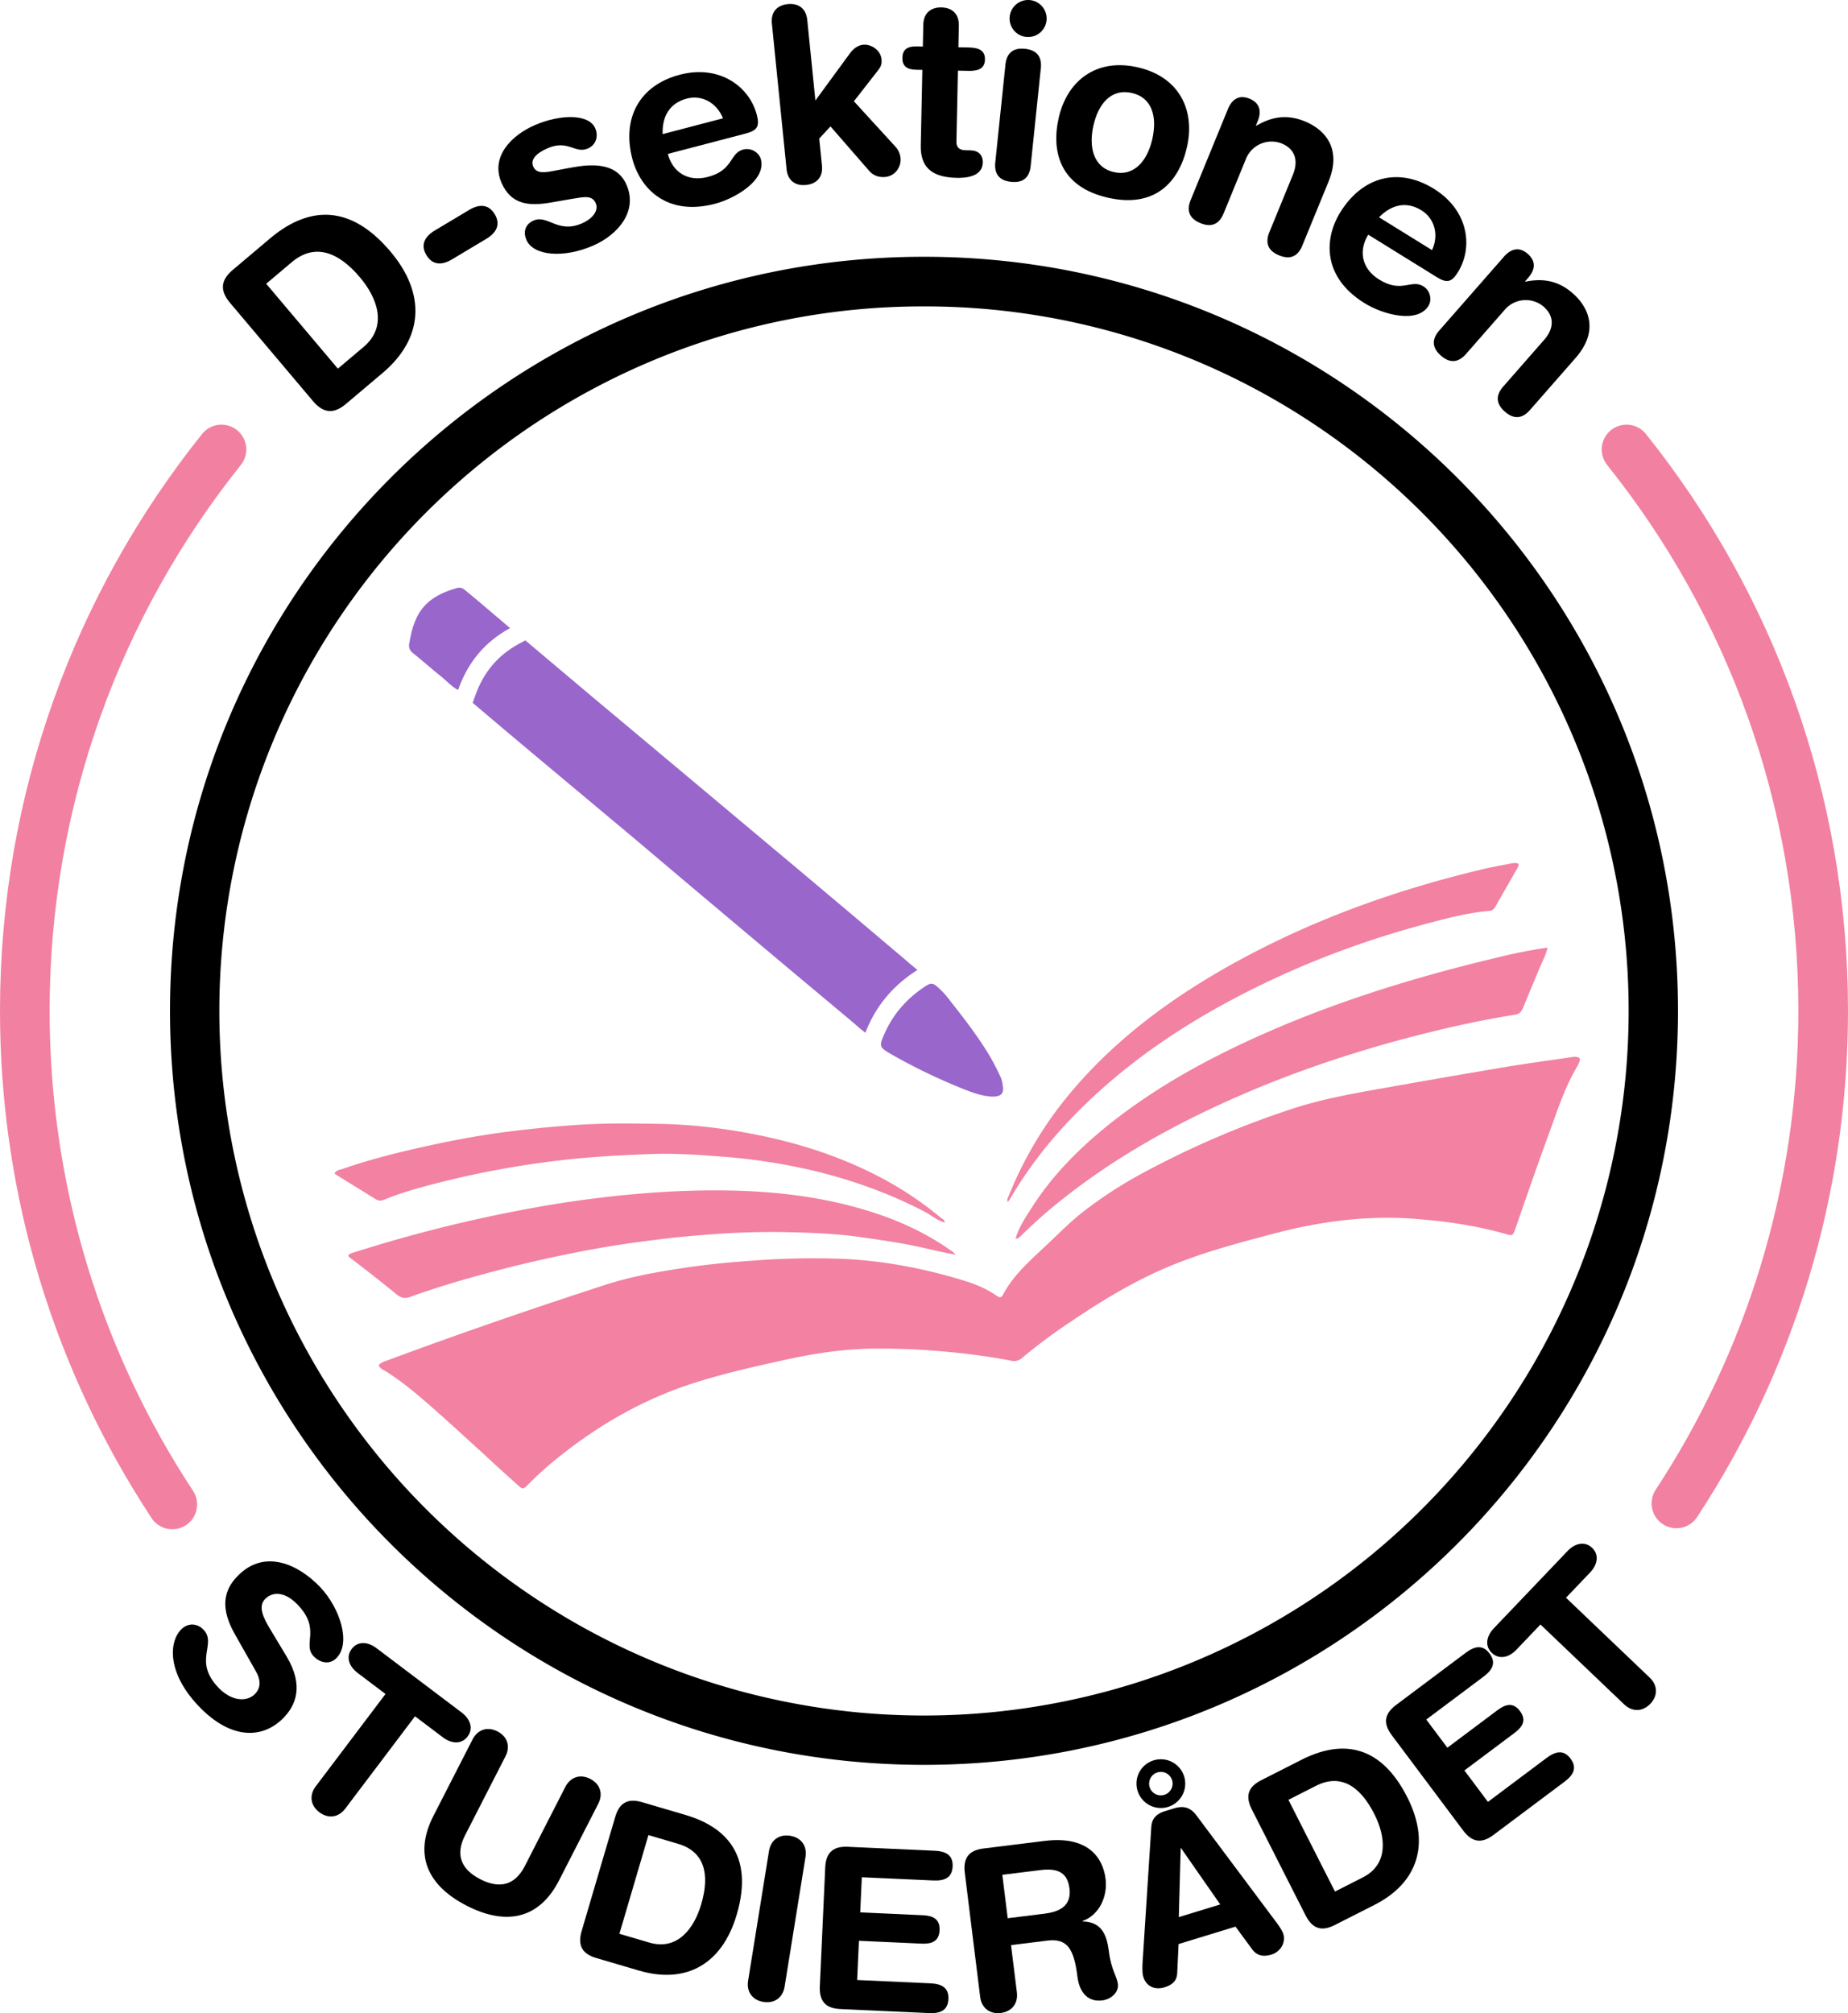<svg xmlns="http://www.w3.org/2000/svg" viewBox="0 0 2048.084 2230.951"><defs><style>.cls-1{fill:#f281a2;}.cls-2{fill:#96c;}.cls-3{fill:none;stroke:#f280a1;stroke-linecap:round;stroke-miterlimit:10;stroke-width:55px;}</style></defs><g id="Layer_2" data-name="Layer 2"><g id="inner"><g id="light"><g id="book"><path id="frame" class="cls-1" d="M419.709,1553.695c3.142-3.666,7.855-4.451,11.782-6.022,79.595-29.586,159.714-57.078,240.356-83.26,26.183-8.378,53.151-13.353,80.119-17.542s54.198-7.069,81.69-8.902a871.921,871.921,0,0,1,97.923-2.095c46.605,1.833,91.901,10.473,136.411,24.088,12.829,3.927,25.135,8.902,36.394,16.757,2.618,1.833,4.975,3.142,7.069-.785,12.044-23.041,31.943-39.536,50.27-57.078,13.091-12.306,25.659-25.135,40.059-36.132a468.811,468.811,0,0,1,65.718-42.416,1015.839,1015.839,0,0,1,165.474-70.955c28.277-9.164,57.34-14.924,86.664-20.161q72.264-12.96,144.528-25.135c25.921-4.451,52.103-7.855,78.286-11.782a19.818,19.818,0,0,1,3.927-.262c3.666.262,5.498,1.833,3.927,5.76-.524,1.309-1.047,2.356-1.571,3.666-14.924,24.612-23.303,51.842-32.99,78.286-12.568,34.037-24.35,68.336-36.132,102.374-3.142,8.902-3.666,8.378-11.782,6.022-31.419-8.902-63.623-13.615-96.09-16.233-55.245-4.713-109.181,2.357-162.594,16.757-35.608,9.426-71.216,18.852-105.516,32.466-41.892,16.495-80.118,39.536-117.298,64.671a601.21,601.21,0,0,0-53.412,39.797,13.249,13.249,0,0,1-12.568,3.142c-32.99-6.284-66.242-9.949-100.017-12.044-17.019-1.047-34.037-1.309-50.794-1.309-31.943.262-63.623,4.713-95.043,11.52-38.227,8.378-76.453,16.757-113.632,29.325-50.532,17.28-96.09,43.463-137.982,76.453a373.612,373.612,0,0,0-37.441,33.252c-5.76,5.76-6.022,5.76-11.782.524-11.782-10.473-23.302-20.946-34.823-31.681-25.397-23.041-50.532-46.605-76.715-68.598a327.897,327.897,0,0,0-34.561-25.659C424.684,1558.931,421.018,1557.622,419.709,1553.695Z" transform="translate(0 -40.896)"/><g id="pages"><path id="br" class="cls-1" d="M1125.54,1413.568c3.666-12.83,10.997-23.564,18.066-34.561,22.517-35.346,51.58-64.671,84.046-90.853,53.412-42.939,112.847-75.144,175.161-102.635,81.69-35.87,166.783-62.053,253.447-82.737a586.057,586.057,0,0,1,58.911-11.782c-2.095,8.64-6.022,15.71-9.164,23.302-6.022,14.4-12.044,28.801-18.066,43.463-1.833,4.189-3.927,6.808-8.902,7.593-46.081,7.331-91.377,18.066-136.411,30.372-58.125,16.233-115.203,35.87-170.71,60.22-69.384,30.372-135.102,66.765-194.798,114.156a546.709,546.709,0,0,0-43.463,38.227c-2.095,1.571-3.927,5.237-8.117,5.237Z" transform="translate(0 -40.896)"/><path id="bl" class="cls-1" d="M1059.56,1431.372c-17.019-2.88-33.514-7.331-50.532-10.735-20.422-3.927-41.107-6.807-61.791-9.688-27.23-3.404-54.721-4.189-81.951-4.713-24.612-.262-49.485.524-74.358,2.357-17.28,1.309-34.561,2.618-51.58,4.713-20.16,2.357-40.059,4.975-59.958,8.117-39.797,6.546-79.333,14.924-118.607,24.873-35.608,9.164-71.216,19.113-105.777,31.681-6.284,2.357-10.735,1.309-15.71-2.88-15.971-13.091-32.205-25.659-48.438-38.226-1.833-1.309-3.927-2.357-4.975-4.713,1.571-2.095,4.189-2.618,6.546-3.404A1586.3,1586.3,0,0,1,558.95,1385.553c33.514-6.807,67.289-12.568,101.326-16.757,25.135-3.142,50.532-5.498,75.929-7.069,27.23-1.571,54.198-2.095,81.166-1.309,51.318,1.571,102.112,8.379,151.073,24.35,31.419,10.211,61.267,24.35,88.235,43.987A13.715,13.715,0,0,0,1059.56,1431.372Z" transform="translate(0 -40.896)"/><path id="tr" class="cls-1" d="M1682.915,998c.524,2.88-1.309,4.975-2.618,7.331-7.331,13.091-14.924,25.921-22.255,39.012-1.833,3.142-3.404,5.76-7.855,6.022-21.47,1.833-42.416,7.069-63.1,12.568-74.62,19.375-146.099,46.343-214.435,81.951-55.245,28.801-106.825,62.576-153.429,104.468-39.274,35.346-73.573,74.882-100.279,120.963-.524.785-1.309,1.571-2.095,2.618-1.309-3.142.524-5.237,1.309-7.331a423.828,423.828,0,0,1,54.198-96.09c46.605-61.267,105.516-108.396,170.972-147.408,93.472-55.507,194.012-92.686,299.266-117.821,9.949-2.357,19.899-4.189,29.586-6.022C1675.846,997.477,1679.25,996.691,1682.915,998Z" transform="translate(0 -40.896)"/><path id="tl" class="cls-1" d="M1046.992,1395.713c-8.378-2.357-14.924-8.117-22.255-12.044-40.845-21.208-83.784-36.394-128.294-46.605a655.027,655.027,0,0,0-92.686-14.139c-27.23-2.095-54.721-4.189-82.213-3.142-27.23,1.047-54.721,2.357-81.951,4.975A1035.727,1035.727,0,0,0,474.38,1354.607c-16.495,4.451-32.728,9.164-48.438,15.71-3.404,1.309-6.022,1.571-9.164-.262-15.186-9.426-30.634-18.852-46.081-28.539,2.095-4.189,6.022-4.189,9.164-5.237,31.943-11.258,64.933-19.113,98.184-26.444,29.063-6.284,58.125-11.52,87.712-15.186,23.041-2.88,46.081-5.237,69.122-6.807,30.634-2.357,61.267-2.095,92.162-1.571,44.772.524,89.021,6.546,132.745,16.757,41.107,9.688,80.642,23.826,118.083,43.725a386.356,386.356,0,0,1,64.933,43.725c1.309,1.047,4.189,2.094,4.189,5.236Z" transform="translate(0 -40.896)"/></g></g><g id="pen"><g id="tip"><path class="cls-2" d="M1099.67,1256.16c-10.997-.524-21.208-4.189-31.157-8.117a643.41,643.41,0,0,1-80.118-38.488c-14.662-8.378-14.4-9.164-7.331-24.873,9.949-21.731,25.397-38.488,45.296-51.318,4.451-2.88,7.331-3.404,11.782.524a90.19,90.19,0,0,1,15.186,16.495c15.971,20.161,31.681,40.583,44.772,62.838,3.666,6.546,7.069,13.091,10.211,19.899a28.435,28.435,0,0,1,2.88,10.211C1113.023,1252.756,1109.619,1256.16,1099.67,1256.16Z" transform="translate(0 -40.896)"/></g><path id="body" class="cls-2" d="M1016.742,1115.787c-.43.27-.84.52-1.22.77-23.79,15.33-41.5,35.45-52.64,59.8l-.06.12c-1.37,3.05-2.69,5.97-3.76,8.85-5.98-4.3-11.09-9.3-16.49-13.74-40.58-33.77-80.9-67.81-121.48-101.85q-58.92-49.485-117.3-98.97-57.735-48.3-115.47-96.61c-21.21-17.8-42.41-35.61-63.62-53.67-.28-.24-.56-.48-.82-.7l2.67-7.61c9.15-26.05,24.95-44.92,48.31-57.66l7.31-3.99q73.65,62.325,147.8,124.15c51.32,42.94,102.37,85.88,153.69,128.82q58.92,49.485,117.3,98.97C1005.952,1106.877,1011.072,1111.148,1016.742,1115.787Z" transform="translate(0 -40.896)"/><g id="butt"><path class="cls-2" d="M565.284,736.96c-28.801,15.71-47.129,38.75-57.602,68.598-7.331-3.927-12.306-9.688-18.066-14.4-10.997-8.64-21.208-18.066-32.205-26.706-3.666-2.88-4.451-6.284-3.927-10.211,1.571-8.902,3.404-17.804,7.069-26.183,8.64-20.684,25.921-29.848,46.081-35.608,4.189-1.047,7.069.785,9.688,3.142C532.294,708.683,548.004,722.298,565.284,736.96Z" transform="translate(0 -40.896)"/></g></g></g></g><g id="outer"><g id="light-2" data-name="light"><g id="text"><path d="M317.517,1876.368c19.812,32.954,10.323,55.208-4.837,69.739-23.463,22.489-57.922,21.582-92.174-14.153-35.981-37.54-33.299-72.315-19.222-85.809,7.22-6.92,17.29-6.529,24.209.69,15.396,16.062-12.045,34.4,16.671,64.36,14.704,15.341,31.317,15.692,39.98,7.39,5.234-5.017,8.587-13.079,1.427-25.608l-23.52-41.52c-18.917-33.465-8.788-52.522,5.109-65.843,28.877-27.679,65.308-11.347,89.353,13.74,22.143,23.102,35.27,62.81,17.943,79.416-7.4,7.093-17.786,4.928-24.706-2.292-13.147-13.716,8.586-29.699-17.881-57.312-13.147-13.717-26.73-15.242-35.753-6.593s-1.532,22.246,5.297,33.707Z" transform="translate(0 -40.896)"/><path d="M427.243,1918.149l-30.919-23.357c-9.376-7.083-13.339-17.597-6.558-26.573s17.979-8.038,27.354-.955l94.552,71.43c9.376,7.083,13.339,17.597,6.558,26.573s-17.978,8.038-27.354.955l-30.919-23.358L382.65,2045.196c-7.384,9.774-18.74,11.534-28.714,4s-11.384-18.94-4-28.715Z" transform="translate(0 -40.896)"/><path d="M523.721,1968.504c5.581-10.905,16.461-14.604,27.588-8.91s14.49,16.683,8.91,27.588l-44.873,87.685c-11.162,21.81-3.933,37.866,16.987,48.572s38.171,7.178,49.333-14.633l44.873-87.685c5.581-10.904,16.461-14.604,27.588-8.909s14.49,16.683,8.91,27.588l-43.392,84.791c-22.551,44.065-59.838,49.978-102.345,28.224s-59.522-55.455-36.971-99.52Z" transform="translate(0 -40.896)"/><path d="M681.846,2054.316c5.149-17.508,15.886-20.344,29.796-16.252l47.967,14.108c42.931,12.627,76.762,42.902,56.87,110.537-16.084,54.683-55.855,77.383-108.379,61.934l-47.248-13.896c-13.911-4.091-21.402-12.288-16.253-29.796Zm4.627,129.569,33.098,9.734c31.419,9.241,49.745-15.857,57.575-42.48,10.017-34.057,3.132-58.492-25.648-66.957l-32.857-9.664Z" transform="translate(0 -40.896)"/><path d="M852.232,2092.248c1.948-12.095,11.158-18.968,23.5-16.98s18.928,11.405,16.98,23.499L869.578,2242.42c-1.948,12.095-11.158,18.968-23.499,16.98s-18.928-11.405-16.98-23.499Z" transform="translate(0 -40.896)"/><path d="M914.574,2110.372c.828-18.232,10.579-23.545,25.063-22.887l96.15,4.364c11.987.544,20.57,4.438,19.98,17.424s-9.489,16.086-21.477,15.542l-79.168-3.594-1.769,38.959,69.428,3.152c10.739.487,19.094,3.87,18.516,16.607s-9.205,15.349-19.944,14.86l-69.428-3.151-1.973,43.455,81.166,3.685c11.987.544,20.569,4.438,19.98,17.424s-9.489,16.086-21.477,15.542l-98.147-4.456c-14.485-.657-23.714-6.832-22.887-25.064Z" transform="translate(0 -40.896)"/><path d="M1069.236,2116.116c-2.242-18.112,6.479-24.986,20.87-26.768l67.733-8.386c48.381-5.989,64.568,18.961,67.426,42.035,2.396,19.353-6.652,39.869-25.452,46.731l.061.496c21.21.397,26.805,15.071,29.048,33.183,2.549,20.594,8.96,27.608,10.004,36.045,1.167,9.428-7.71,17.076-17.139,18.243-22.329,2.765-26.738-18.605-27.629-25.801-3.871-31.262-11.143-43.208-33.474-40.444l-40.193,4.976,6.481,52.351c1.505,12.157-5.421,21.328-17.826,22.863s-21.358-5.669-22.864-17.826Zm47.57,50.538,40.689-5.037c15.383-1.904,30.274-7.778,27.786-27.875-2.365-19.105-14.641-22.623-32.505-20.411l-41.93,5.19Z" transform="translate(0 -40.896)"/><path d="M1278.654,1991.677a27,27,0,1,1-17.918,33.719A26.888,26.888,0,0,1,1278.654,1991.677Zm-2.706,74.032c.641-9.869,5.904-14.879,15.467-17.805l9.323-2.853c8.846-2.706,17.393-2.969,25.427,7.906l87.64,117.238c2.604,3.386,7.117,9.587,8.434,13.891,2.926,9.562-3.101,19.773-13.141,22.845-8.607,2.633-15.773,1.428-20.982-5.345l-18.818-25.615-63.112,19.312-1.501,31.832c-.289,8.455-4.836,13.245-14.159,16.098-10.758,3.292-20.217-1.134-23.436-11.652-1.317-4.304-1.048-11.968-.784-16.231Zm14.41-35.783a13,13,0,1,0-16.234-8.627A12.91,12.91,0,0,0,1290.358,2029.926Zm18.62,59.141-.479.146-2.048,76.184,45.899-14.045Z" transform="translate(0 -40.896)"/><path d="M1387.291,2045.946c-8.26-16.273-2.391-25.7,10.54-32.263l44.586-22.629c39.904-20.253,85.29-21.42,117.197,41.446,25.797,50.828,12.419,94.625-36.402,119.403l-43.918,22.289c-12.93,6.562-24.003,5.734-32.263-10.539Zm92.228,91.127,30.765-15.614c29.204-14.822,25.329-45.657,12.77-70.402-16.066-31.656-37.836-44.718-64.587-31.141l-30.542,15.5Z" transform="translate(0 -40.896)"/><path d="M1542.485,1963.845c-10.94-14.606-6.784-24.904,4.82-33.597l77.034-57.7c9.604-7.194,18.706-9.639,26.499.767s2.889,18.451-6.716,25.645l-63.428,47.51,23.38,31.214,55.624-41.664c8.604-6.445,17.206-9.14,24.85,1.065s2.639,17.701-5.966,24.145l-55.624,41.664,26.077,34.815,65.029-48.708c9.604-7.194,18.705-9.639,26.499.767s2.889,18.451-6.716,25.645l-78.635,58.899c-11.605,8.693-22.656,9.786-33.597-4.82Z" transform="translate(0 -40.896)"/><path d="M1707.252,1841.144l-26.752,28.034c-8.112,8.5-19.011,11.232-27.149,3.464s-5.922-18.781,2.19-27.281l81.808-85.73c8.112-8.5,19.011-11.23,27.15-3.464s5.921,18.781-2.191,27.282l-26.752,28.033,92.782,88.54c8.862,8.457,9.309,19.94.679,28.983s-20.121,9.135-28.983.678Z" transform="translate(0 -40.896)"/><path d="M254.927,376.503c-12.716-15.06-8.883-26.424,3.082-36.527l41.26-34.839c36.928-31.181,84.348-43.657,133.471,14.519,39.716,47.036,36.51,96.39-8.67,134.539l-40.641,34.316c-11.965,10.103-23.811,11.978-36.527-3.082Zm119.537,72.931,28.469-24.039c27.025-22.819,15.309-54.273-4.026-77.171C374.17,318.93,348.05,310.594,323.294,331.498l-28.263,23.865Z" transform="translate(0 -40.896)"/><path d="M519.979,273.521c10.426-6.238,21.262-7.058,28.332,4.758s1.225,20.977-9.202,27.215l-38.228,22.874c-10.426,6.238-21.262,7.058-28.332-4.758s-1.225-20.977,9.202-27.215Z" transform="translate(0 -40.896)"/><path d="M592.511,179.648c27.474-11.975,59.942-13.166,67.17,3.417,3.668,8.415,1.211,18.322-8.194,22.421-14.108,6.149-21.832-10.219-44.603-.293-12.623,5.502-19.281,12.527-15.937,20.2,3.668,8.415,12.699,6.835,24.916,4.456l16.609-3.115c22.593-4.252,50.873-6.269,61.877,18.977,12.838,29.454-9.693,55.474-36.919,67.34-32.671,14.24-66.263,11.504-74.03-6.317-3.452-7.92-2.126-17.04,8.022-21.463,15.593-6.796,26.788,14.832,53.519,3.181,12.871-5.609,18.558-14.862,15.321-22.288-3.992-9.158-12.56-7.191-26.833-4.799l-23.552,4.08c-23.304,3.972-43.416,2.429-53.988-21.827C543.052,214.165,567.512,190.544,592.511,179.648Z" transform="translate(0 -40.896)"/><path d="M740.129,211.465c5.266,20.112,22.156,31.32,44.358,25.507,28.732-7.522,23.808-26.329,39.219-30.364,9.142-2.393,17.724,3.733,19.57,10.785,6.018,22.986-28.007,43.338-50.993,49.356-53.285,13.952-82.835-16.828-91.52-50-11.626-44.404,7.481-81.225,52.669-93.056,43.882-11.49,77.095,13.028,85.302,44.372,3.42,13.06.391,17.481-12.408,20.832Zm61.123-39.448c-6.672-16.954-23.083-26.333-40.061-21.888-19.067,4.993-27.483,19.756-26.806,39.395Z" transform="translate(0 -40.896)"/><path d="M855.454,67.053c-1.301-12.895,5.812-20.396,17.632-21.588s20.288,4.737,21.588,17.632l8.997,89.186,38.64-52.744c3.596-4.705,8.375-8.443,14.285-9.04,8.865-.894,19.321,5.92,20.324,15.86.705,6.984-1.496,9.377-4.609,13.491l-25.95,33.282,46.36,50.682a21.514,21.514,0,0,1,5.303,12.219c1.003,9.94-6.135,19.886-16.611,20.943-9.67.976-15.262-3.345-18.651-7.345l-42.355-48.643-12.481,13.47,3.008,29.818c1.301,12.894-5.812,20.396-17.632,21.588s-20.288-4.738-21.588-17.632Z" transform="translate(0 -40.896)"/><path d="M1022.21,118.363l-6.748-.141c-11.068-.232-15.566-4.646-15.386-13.285s4.86-12.861,15.928-12.63l6.748.141.502-24.025c.271-12.957,8.241-19.542,20.118-19.294s19.565,7.161,19.294,20.118l-.502,24.025,11.877.248c11.607.243,17.743,3.882,17.546,13.33s-6.48,12.828-18.088,12.585l-11.877-.248-1.648,78.823c-.125,5.939,3.047,9.246,10.065,9.393l5.669.119c8.638.181,13.665,5.147,13.49,13.515-.237,11.338-10.085,17.343-28.98,16.948-28.614-.598-40.244-12.724-39.758-35.94Z" transform="translate(0 -40.896)"/><path d="M1114.299,112.554c1.088-10.474,6.334-19.158,21.642-17.567s18.655,11.168,17.567,21.642l-11.247,108.228c-1.089,10.474-6.335,19.158-21.643,17.567s-18.655-11.168-17.566-21.642ZM1141.55,41.008a20.52,20.52,0,1,1-22.531,18.289A20.511,20.511,0,0,1,1141.55,41.008Z" transform="translate(0 -40.896)"/><path d="M1260.695,115.45c46.355,10.452,63.986,47.641,54.841,88.202-8.671,38.454-35.031,68.213-87.444,56.395s-63.452-50.011-54.782-88.465C1182.455,131.022,1214.34,104.998,1260.695,115.45Zm-26.19,116.152c22.915,5.167,37.292-13.18,42.577-36.621,5.642-25.021-.413-46.038-22.801-51.086s-36.876,11.336-42.518,36.357C1206.479,203.694,1211.591,226.435,1234.505,231.602Z" transform="translate(0 -40.896)"/><path d="M1360.869,161.768c4.504-10.993,12.469-16.192,23.962-11.483s13.521,14.001,9.018,24.994l-1.944,4.747.5.205c15.771-9.295,32.902-13.365,53.64-4.869,21.986,9.007,41.468,29.827,26.319,66.804l-29.069,70.957c-3.991,9.744-11.469,16.602-25.711,10.767s-14.759-15.967-10.767-25.711l26.101-63.711c6.039-14.741,3.093-28.203-12.647-34.651a30.612,30.612,0,0,0-39.504,17.371L1356.098,277.4c-3.992,9.744-11.47,16.601-25.711,10.767S1315.628,272.2,1319.62,262.456Z" transform="translate(0 -40.896)"/><path d="M1516.385,300.966c-10.947,17.674-7.433,37.638,12.078,49.723,25.249,15.64,35.486-.887,49.028,7.502,8.034,4.976,9.508,15.417,5.668,21.614-12.512,20.2-50.706,9.563-70.905-2.949-46.825-29.005-44.879-71.629-26.822-100.781,24.171-39.022,64.022-50.544,103.732-25.947,38.562,23.887,43.679,64.851,26.616,92.395-7.108,11.477-12.4,12.328-23.648,5.361Zm70.705,17.117c7.69-16.516,3.181-34.873-11.74-44.115-16.756-10.379-33.254-6.306-47.021,7.716Z" transform="translate(0 -40.896)"/><path d="M1666.799,325.344c7.828-8.937,17.05-11.268,26.392-3.083s8.244,17.632.416,26.568l-3.381,3.859.406.356c17.935-3.672,35.46-1.96,52.316,12.807,17.872,15.657,29.541,41.673,3.209,71.731L1695.63,495.26c-6.939,7.921-16.237,11.98-27.814,1.838s-8.777-19.893-1.838-27.814l45.368-51.789c10.497-11.982,12.08-25.672-.715-36.881a30.613,30.613,0,0,0-43.004,3.607l-42.878,48.946c-6.938,7.921-16.237,11.98-27.814,1.838s-8.776-19.893-1.838-27.814Z" transform="translate(0 -40.896)"/></g><g id="circle"><path d="M1024.042,380.45a776.716,776.716,0,0,1,436.413,133.285,783.056,783.056,0,0,1,282.883,343.498,779.518,779.518,0,0,1-71.963,740.247,783.055,783.055,0,0,1-343.498,282.883,779.518,779.518,0,0,1-740.247-71.963A783.057,783.057,0,0,1,304.746,1464.902a779.518,779.518,0,0,1,71.963-740.247A783.06,783.06,0,0,1,720.207,441.772,775.68,775.68,0,0,1,1024.042,380.45m0-55c-461.499,0-835.618,374.118-835.618,835.617s374.119,835.618,835.618,835.618S1859.66,1622.566,1859.66,1161.067,1485.541,325.45,1024.042,325.45Z" transform="translate(0 -40.896)"/></g><g id="arcs"><path id="arc_base" data-name="arc base" class="cls-3" d="M1802.638,539.009c136.389,170.488,217.946,386.749,217.946,622.059,0,201.528-59.821,389.084-162.673,545.88" transform="translate(0 -40.896)"/><path id="arc_base-2" data-name="arc base" class="cls-3" d="M190.927,1708.094C87.613,1551.066,27.5,1363.087,27.5,1161.067c0-235.31,81.557-451.572,217.946-622.059" transform="translate(0 -40.896)"/></g></g></g></g></svg>